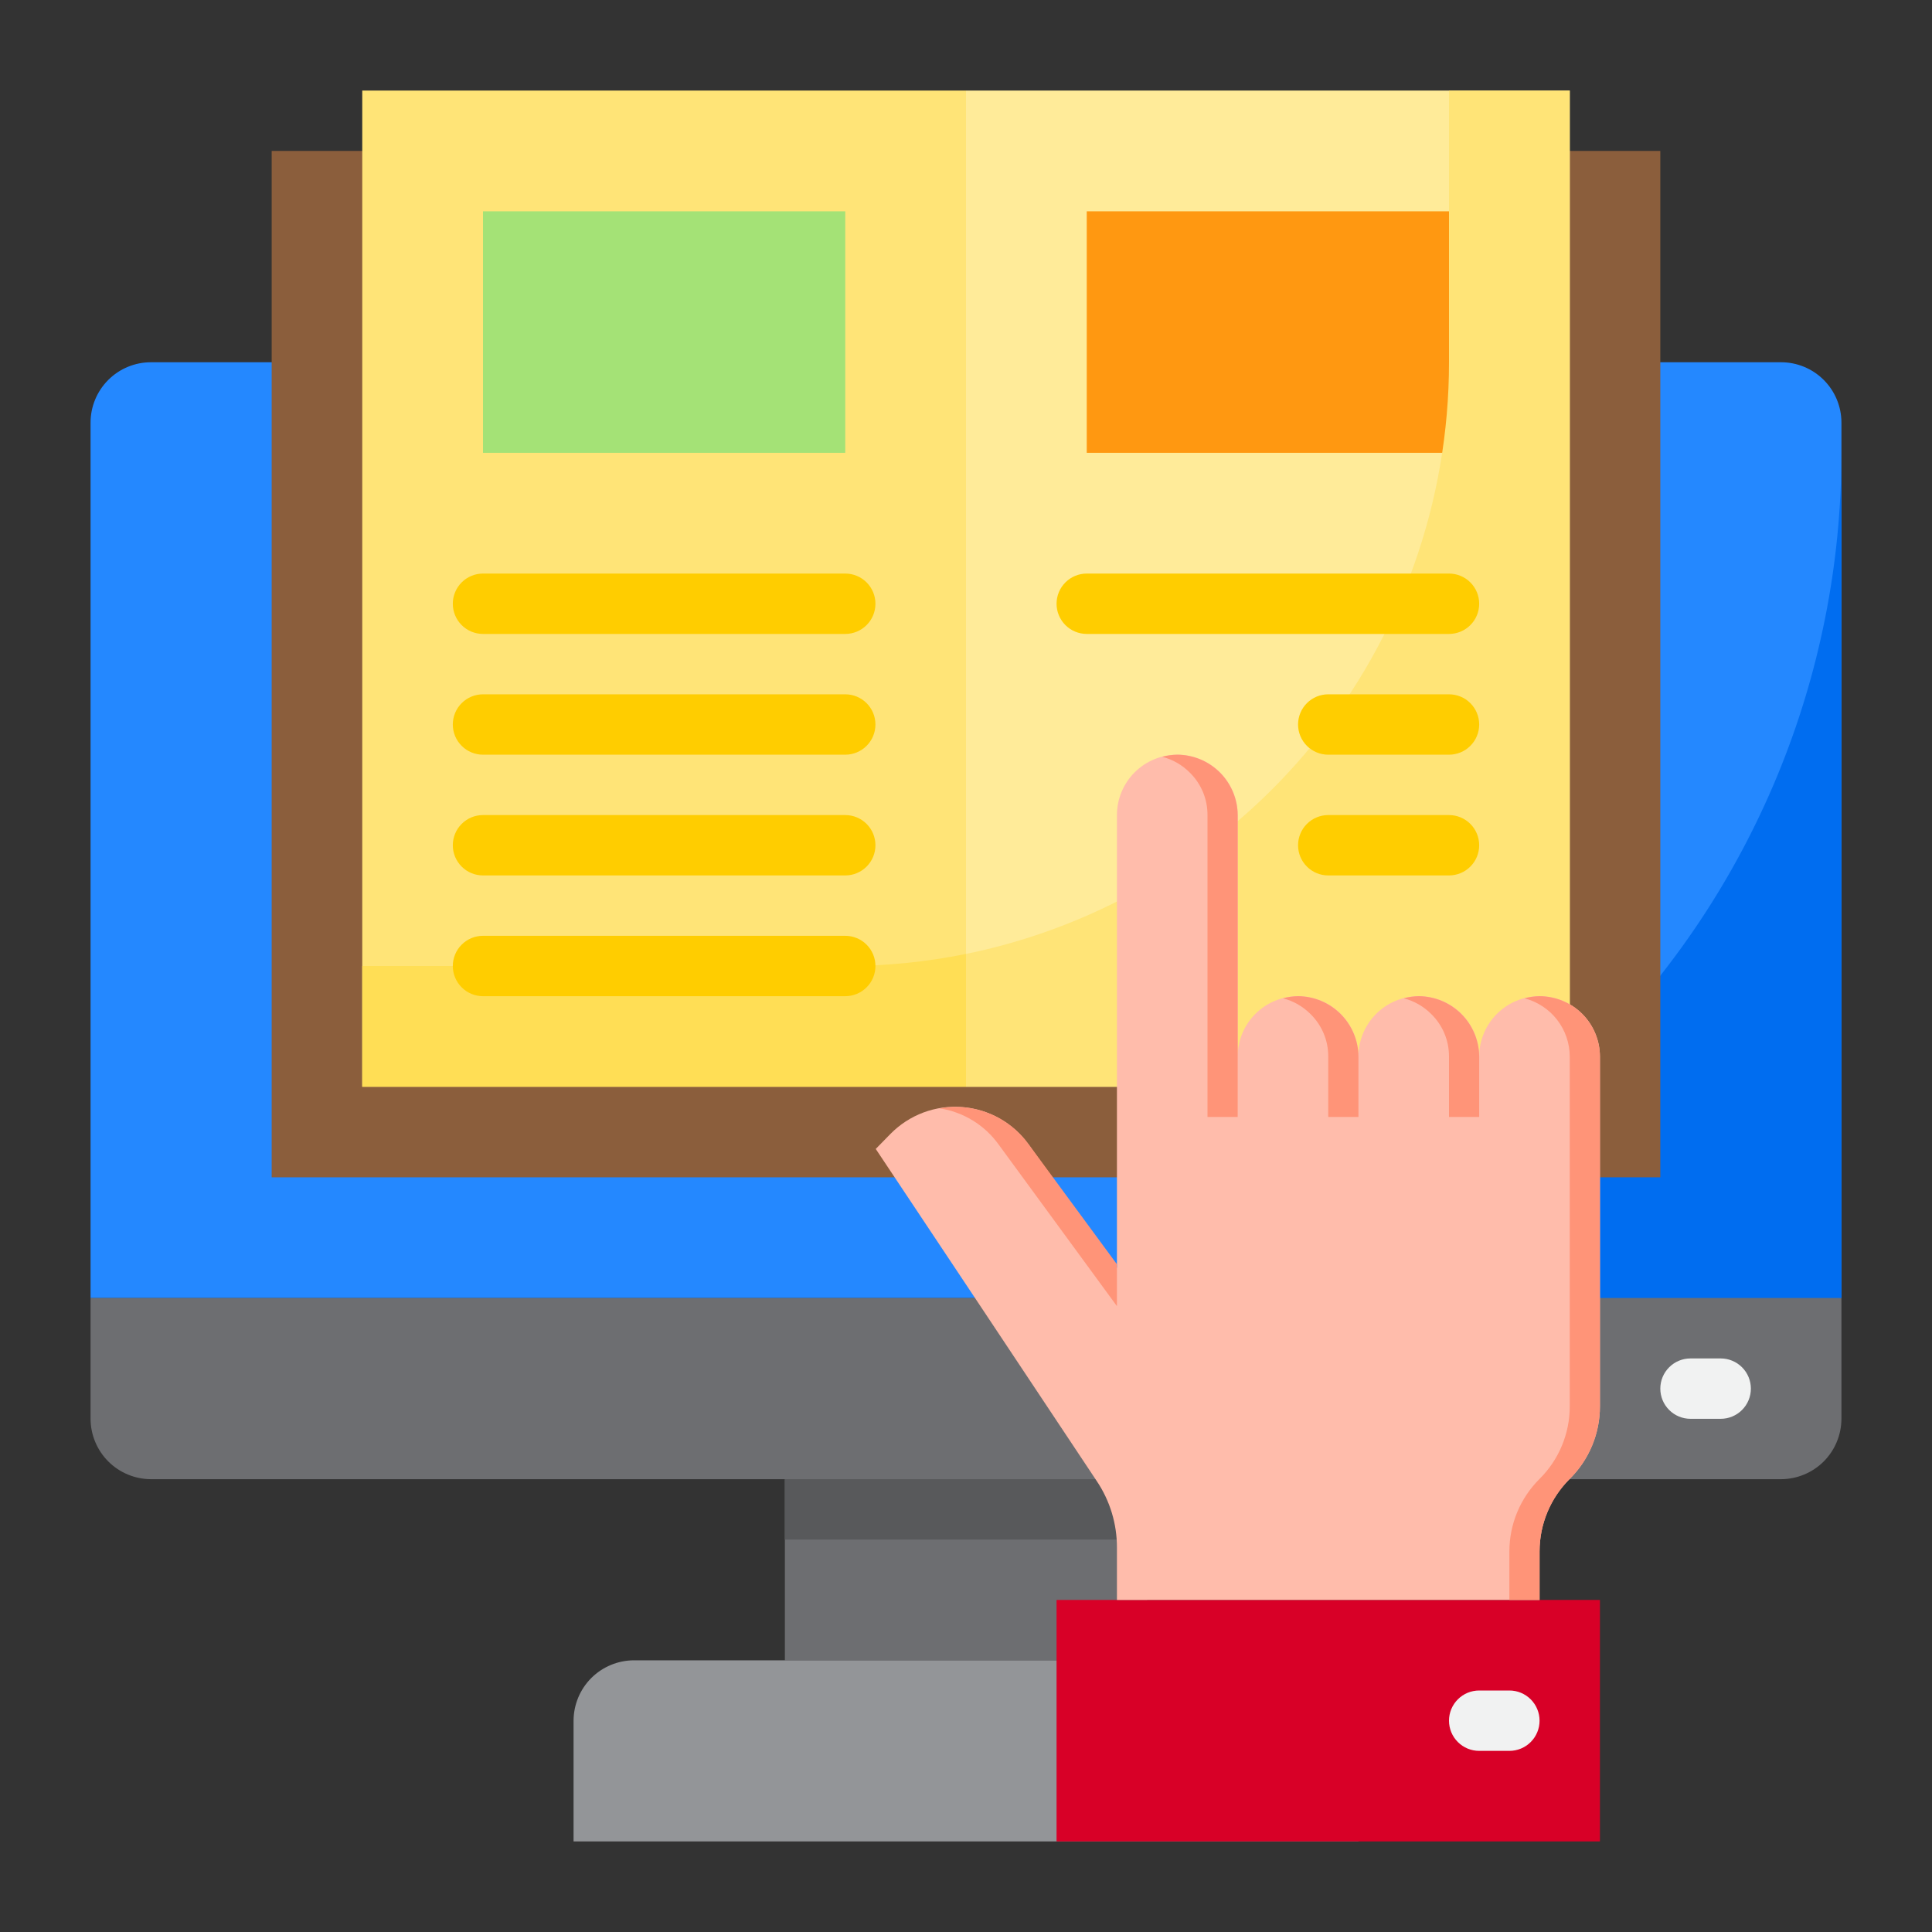 <?xml version="1.0" encoding="UTF-8" standalone="no"?> <svg width="64" height="64" viewBox="0 0 64 64" fill="none" xmlns="http://www.w3.org/2000/svg">
<rect x="0" y="0" width="64" height="64" fill="#333333" stroke="none"/>
<path d="M5 12H59C59.53 12 60.039 12.211 60.414 12.586C60.789 12.961 61 13.47 61 14V43H3V14C3 13.47 3.211 12.961 3.586 12.586C3.961 12.211 4.47 12 5 12V12Z" fill="#2488FF"/>
<path d="M33 43H61V15C61 22.426 58.05 29.548 52.799 34.799C47.548 40.05 40.426 43 33 43Z" fill="#006DF0"/>
<path d="M55 5H9V39H55V5Z" fill="#8B5E3C"/>
<path d="M32 3H12V36H32V3Z" fill="#FFE477"/>
<path d="M52 3H32V36H52V3Z" fill="#FFEB99"/>
<path d="M38 49H26V55H38V49Z" fill="#6D6E71"/>
<path d="M45 57V61H19V57C19.002 56.47 19.213 55.962 19.587 55.587C19.962 55.213 20.47 55.002 21 55H43C43.53 55.002 44.038 55.213 44.413 55.587C44.787 55.962 44.998 56.47 45 57V57Z" fill="#939598"/>
<path d="M61 43V47C60.998 47.53 60.787 48.038 60.413 48.413C60.038 48.787 59.53 48.998 59 49H5C4.47 48.998 3.962 48.787 3.588 48.413C3.213 48.038 3.002 47.53 3 47V43H61Z" fill="#6D6E71"/>
<path d="M38 49H26V51H38V49Z" fill="#58595B"/>
<path d="M48 7H36V15H48V7Z" fill="#FF9811"/>
<path d="M28 7H16V15H28V7Z" fill="#A4E276"/>
<path d="M53 53H35V61H53V53Z" fill="#D80027"/>
<path d="M28 32H12V36H32V31.6C30.683 31.867 29.343 32.001 28 32V32Z" fill="#FFDE55"/>
<path d="M48 3V12C48.001 16.611 46.409 21.08 43.493 24.652C40.578 28.223 36.517 30.678 32 31.6V36H52V3H48Z" fill="#FFE477"/>
<path d="M53 35V46.59C53 47.036 52.912 47.478 52.74 47.89C52.569 48.302 52.317 48.676 52 48.99C52 49 52 49 51.99 49C51.356 49.634 51 50.494 51 51.39V53H37V51.27C37.003 50.483 36.769 49.713 36.33 49.06L32.3 43L29.01 38.06L29.5 37.56C29.807 37.248 30.179 37.007 30.589 36.853C30.999 36.7 31.437 36.639 31.874 36.673C32.31 36.707 32.734 36.837 33.115 37.052C33.496 37.267 33.825 37.564 34.08 37.92L37 42V27C37 26.47 37.211 25.961 37.586 25.586C37.961 25.211 38.47 25 39 25C39.53 25 40.039 25.211 40.414 25.586C40.789 25.961 41 26.47 41 27V35C41 34.47 41.211 33.961 41.586 33.586C41.961 33.211 42.47 33 43 33C43.53 33 44.039 33.211 44.414 33.586C44.789 33.961 45 34.47 45 35C45 34.47 45.211 33.961 45.586 33.586C45.961 33.211 46.47 33 47 33C47.53 33 48.039 33.211 48.414 33.586C48.789 33.961 49 34.47 49 35C49 34.47 49.211 33.961 49.586 33.586C49.961 33.211 50.47 33 51 33C51.53 33 52.039 33.211 52.414 33.586C52.789 33.961 53 34.47 53 35Z" fill="#FFBCAB"/>
<path d="M53 35V46.59C53 47.036 52.912 47.478 52.74 47.89C52.569 48.302 52.317 48.676 52 48.99C51.684 49.305 51.432 49.679 51.261 50.09C51.089 50.502 51.001 50.944 51 51.39V53H50V51.39C50.001 50.944 50.089 50.502 50.261 50.09C50.432 49.679 50.684 49.305 51 48.99C51.317 48.676 51.569 48.302 51.74 47.89C51.912 47.478 52 47.036 52 46.59V35C51.999 34.558 51.851 34.128 51.579 33.779C51.308 33.43 50.928 33.181 50.5 33.07C50.663 33.026 50.831 33.003 51 33C51.53 33.002 52.038 33.213 52.413 33.587C52.787 33.962 52.998 34.47 53 35V35Z" fill="#FF9478"/>
<path d="M49 35V37H48V35C48.001 34.737 47.95 34.477 47.849 34.235C47.747 33.993 47.598 33.773 47.41 33.59C47.159 33.338 46.845 33.158 46.5 33.07C46.663 33.026 46.831 33.003 47 33C47.529 33.004 48.036 33.216 48.41 33.59C48.784 33.964 48.996 34.471 49 35V35Z" fill="#FF9478"/>
<path d="M45 35V37H44V35C44.001 34.737 43.95 34.477 43.849 34.235C43.747 33.993 43.598 33.773 43.41 33.59C43.159 33.338 42.845 33.158 42.5 33.07C42.663 33.026 42.831 33.003 43 33C43.529 33.004 44.036 33.216 44.41 33.59C44.784 33.964 44.996 34.471 45 35V35Z" fill="#FF9478"/>
<path d="M41 27V37H40V27C40.001 26.737 39.95 26.477 39.849 26.235C39.747 25.993 39.598 25.773 39.41 25.59C39.159 25.338 38.845 25.158 38.5 25.07C38.663 25.026 38.831 25.003 39 25C39.529 25.004 40.036 25.216 40.41 25.59C40.784 25.964 40.996 26.471 41 27V27Z" fill="#FF9478"/>
<path d="M34.082 37.915C33.753 37.455 33.3 37.098 32.776 36.886C32.252 36.674 31.678 36.614 31.122 36.715C31.512 36.774 31.887 36.911 32.223 37.117C32.56 37.323 32.852 37.595 33.082 37.915L37 43.268V41.881L34.082 37.915Z" fill="#FF9478"/>
<path d="M56 47H57C57.265 47 57.52 46.895 57.707 46.707C57.895 46.52 58 46.265 58 46C58 45.735 57.895 45.48 57.707 45.293C57.52 45.105 57.265 45 57 45H56C55.735 45 55.48 45.105 55.293 45.293C55.105 45.48 55 45.735 55 46C55 46.265 55.105 46.52 55.293 46.707C55.48 46.895 55.735 47 56 47Z" fill="#F1F2F2"/>
<path d="M48 19H36C35.735 19 35.48 19.105 35.293 19.293C35.105 19.48 35 19.735 35 20C35 20.265 35.105 20.52 35.293 20.707C35.48 20.895 35.735 21 36 21H48C48.265 21 48.52 20.895 48.707 20.707C48.895 20.52 49 20.265 49 20C49 19.735 48.895 19.48 48.707 19.293C48.52 19.105 48.265 19 48 19Z" fill="#FFCD00"/>
<path d="M48 23H44C43.735 23 43.48 23.105 43.293 23.293C43.105 23.48 43 23.735 43 24C43 24.265 43.105 24.52 43.293 24.707C43.48 24.895 43.735 25 44 25H48C48.265 25 48.52 24.895 48.707 24.707C48.895 24.52 49 24.265 49 24C49 23.735 48.895 23.48 48.707 23.293C48.52 23.105 48.265 23 48 23Z" fill="#FFCD00"/>
<path d="M48 27H44C43.735 27 43.48 27.105 43.293 27.293C43.105 27.48 43 27.735 43 28C43 28.265 43.105 28.52 43.293 28.707C43.48 28.895 43.735 29 44 29H48C48.265 29 48.52 28.895 48.707 28.707C48.895 28.52 49 28.265 49 28C49 27.735 48.895 27.48 48.707 27.293C48.52 27.105 48.265 27 48 27Z" fill="#FFCD00"/>
<path d="M28 23H16C15.735 23 15.48 23.105 15.293 23.293C15.105 23.48 15 23.735 15 24C15 24.265 15.105 24.52 15.293 24.707C15.48 24.895 15.735 25 16 25H28C28.265 25 28.52 24.895 28.707 24.707C28.895 24.52 29 24.265 29 24C29 23.735 28.895 23.48 28.707 23.293C28.52 23.105 28.265 23 28 23Z" fill="#FFCD00"/>
<path d="M28 19H16C15.735 19 15.48 19.105 15.293 19.293C15.105 19.48 15 19.735 15 20C15 20.265 15.105 20.52 15.293 20.707C15.48 20.895 15.735 21 16 21H28C28.265 21 28.52 20.895 28.707 20.707C28.895 20.52 29 20.265 29 20C29 19.735 28.895 19.48 28.707 19.293C28.52 19.105 28.265 19 28 19Z" fill="#FFCD00"/>
<path d="M28 27H16C15.735 27 15.48 27.105 15.293 27.293C15.105 27.48 15 27.735 15 28C15 28.265 15.105 28.52 15.293 28.707C15.48 28.895 15.735 29 16 29H28C28.265 29 28.52 28.895 28.707 28.707C28.895 28.52 29 28.265 29 28C29 27.735 28.895 27.48 28.707 27.293C28.52 27.105 28.265 27 28 27Z" fill="#FFCD00"/>
<path d="M28 31H16C15.735 31 15.48 31.105 15.293 31.293C15.105 31.48 15 31.735 15 32C15 32.265 15.105 32.52 15.293 32.707C15.48 32.895 15.735 33 16 33H28C28.265 33 28.52 32.895 28.707 32.707C28.895 32.52 29 32.265 29 32C29 31.735 28.895 31.48 28.707 31.293C28.52 31.105 28.265 31 28 31Z" fill="#FFCD00"/>
<path d="M50 56H49C48.735 56 48.48 56.105 48.293 56.293C48.105 56.48 48 56.735 48 57C48 57.265 48.105 57.52 48.293 57.707C48.48 57.895 48.735 58 49 58H50C50.265 58 50.52 57.895 50.707 57.707C50.895 57.52 51 57.265 51 57C51 56.735 50.895 56.48 50.707 56.293C50.52 56.105 50.265 56 50 56Z" fill="#F1F2F2"/>
</svg>
